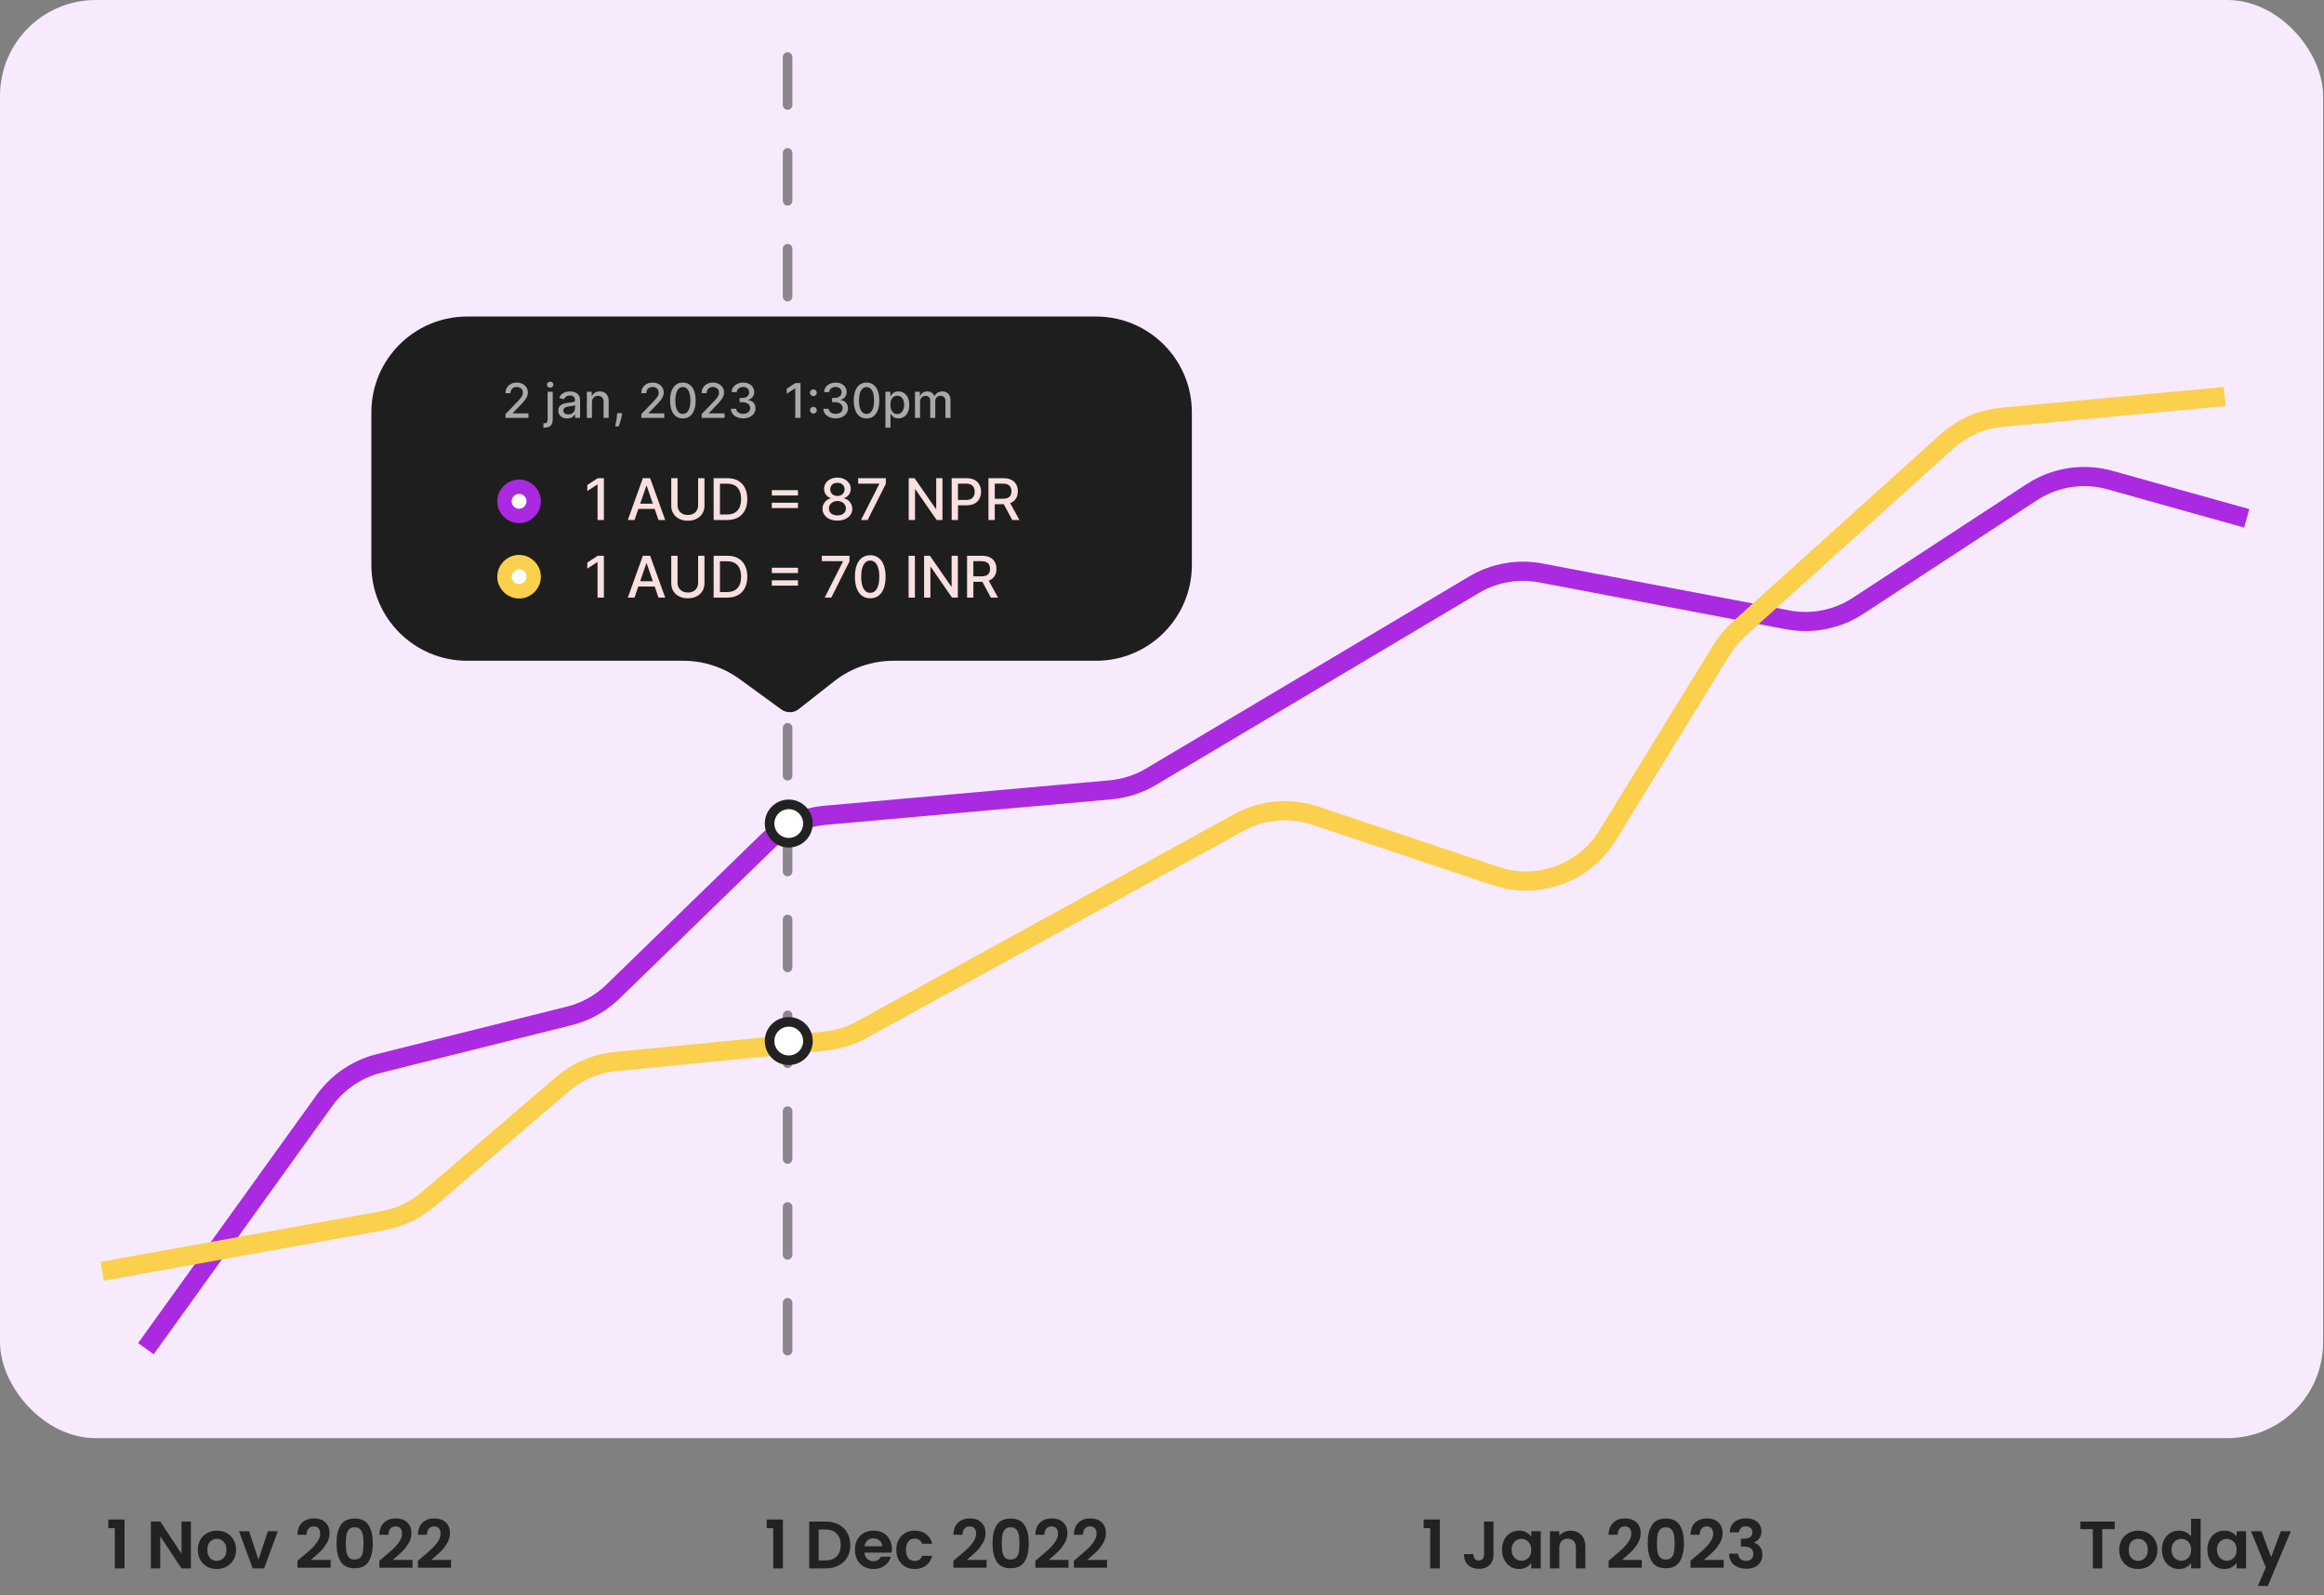 <svg width="485" height="333" viewBox="0 0 485 333" fill="none" xmlns="http://www.w3.org/2000/svg">
<rect x="0" y="0" width="485" height="333" fill="#808080" stroke="none"/>
<rect width="484.814" height="300.166" rx="20" fill="#F7EAFC"/>
<path opacity="0.5" d="M164.365 11.91L164.365 291.379" stroke="#222222" stroke-width="2" stroke-linecap="round" stroke-dasharray="10 10 10 10"/>
<path d="M22.611 318.951V317.145H25.985V327.351H23.969V318.951H22.611ZM39.84 327.351H37.88L33.442 320.645V327.351H31.482V317.565H33.442L37.88 324.285V317.565H39.84V327.351ZM45.221 327.477C44.474 327.477 43.802 327.314 43.205 326.987C42.607 326.651 42.136 326.18 41.791 325.573C41.455 324.966 41.286 324.266 41.286 323.473C41.286 322.68 41.459 321.98 41.804 321.373C42.159 320.766 42.64 320.3 43.246 319.973C43.853 319.637 44.53 319.469 45.276 319.469C46.023 319.469 46.7 319.637 47.306 319.973C47.913 320.3 48.389 320.766 48.734 321.373C49.089 321.98 49.267 322.68 49.267 323.473C49.267 324.266 49.084 324.966 48.721 325.573C48.366 326.18 47.88 326.651 47.264 326.987C46.658 327.314 45.977 327.477 45.221 327.477ZM45.221 325.769C45.575 325.769 45.907 325.685 46.215 325.517C46.532 325.34 46.784 325.078 46.971 324.733C47.157 324.388 47.251 323.968 47.251 323.473C47.251 322.736 47.054 322.171 46.663 321.779C46.28 321.378 45.809 321.177 45.248 321.177C44.688 321.177 44.217 321.378 43.834 321.779C43.461 322.171 43.275 322.736 43.275 323.473C43.275 324.21 43.456 324.78 43.821 325.181C44.194 325.573 44.66 325.769 45.221 325.769ZM53.938 325.545L55.898 319.595H57.984L55.114 327.351H52.734L49.878 319.595H51.978L53.938 325.545ZM62.813 325.139C63.709 324.392 64.423 323.772 64.955 323.277C65.487 322.773 65.93 322.25 66.285 321.709C66.64 321.168 66.817 320.636 66.817 320.113C66.817 319.637 66.705 319.264 66.481 318.993C66.257 318.722 65.912 318.587 65.445 318.587C64.978 318.587 64.619 318.746 64.367 319.063C64.115 319.371 63.984 319.796 63.975 320.337H62.071C62.108 319.217 62.44 318.368 63.065 317.789C63.7 317.21 64.502 316.921 65.473 316.921C66.537 316.921 67.354 317.206 67.923 317.775C68.492 318.335 68.777 319.077 68.777 320.001C68.777 320.729 68.581 321.424 68.189 322.087C67.797 322.75 67.349 323.328 66.845 323.823C66.341 324.308 65.683 324.896 64.871 325.587H69.001V327.211H62.085V325.755L62.813 325.139ZM70.236 322.115C70.236 320.5 70.525 319.236 71.104 318.321C71.692 317.406 72.663 316.949 74.016 316.949C75.37 316.949 76.335 317.406 76.914 318.321C77.502 319.236 77.796 320.5 77.796 322.115C77.796 323.739 77.502 325.013 76.914 325.937C76.335 326.861 75.37 327.323 74.016 327.323C72.663 327.323 71.692 326.861 71.104 325.937C70.525 325.013 70.236 323.739 70.236 322.115ZM75.864 322.115C75.864 321.424 75.817 320.846 75.724 320.379C75.64 319.903 75.463 319.516 75.192 319.217C74.931 318.918 74.539 318.769 74.016 318.769C73.493 318.769 73.097 318.918 72.826 319.217C72.565 319.516 72.388 319.903 72.294 320.379C72.21 320.846 72.168 321.424 72.168 322.115C72.168 322.824 72.21 323.422 72.294 323.907C72.378 324.383 72.555 324.77 72.826 325.069C73.097 325.358 73.493 325.503 74.016 325.503C74.539 325.503 74.936 325.358 75.206 325.069C75.477 324.77 75.654 324.383 75.738 323.907C75.822 323.422 75.864 322.824 75.864 322.115ZM79.903 325.139C80.799 324.392 81.513 323.772 82.045 323.277C82.577 322.773 83.02 322.25 83.375 321.709C83.73 321.168 83.907 320.636 83.907 320.113C83.907 319.637 83.795 319.264 83.571 318.993C83.347 318.722 83.002 318.587 82.535 318.587C82.068 318.587 81.709 318.746 81.457 319.063C81.205 319.371 81.074 319.796 81.065 320.337H79.161C79.198 319.217 79.53 318.368 80.155 317.789C80.79 317.21 81.592 316.921 82.563 316.921C83.627 316.921 84.444 317.206 85.013 317.775C85.582 318.335 85.867 319.077 85.867 320.001C85.867 320.729 85.671 321.424 85.279 322.087C84.887 322.75 84.439 323.328 83.935 323.823C83.431 324.308 82.773 324.896 81.961 325.587H86.091V327.211H79.175V325.755L79.903 325.139ZM87.942 325.139C88.838 324.392 89.552 323.772 90.084 323.277C90.616 322.773 91.059 322.25 91.414 321.709C91.769 321.168 91.946 320.636 91.946 320.113C91.946 319.637 91.834 319.264 91.61 318.993C91.386 318.722 91.041 318.587 90.574 318.587C90.107 318.587 89.748 318.746 89.496 319.063C89.244 319.371 89.113 319.796 89.104 320.337H87.2C87.237 319.217 87.569 318.368 88.194 317.789C88.829 317.21 89.631 316.921 90.602 316.921C91.666 316.921 92.483 317.206 93.052 317.775C93.621 318.335 93.906 319.077 93.906 320.001C93.906 320.729 93.71 321.424 93.318 322.087C92.926 322.75 92.478 323.328 91.974 323.823C91.47 324.308 90.812 324.896 90 325.587H94.13V327.211H87.214V325.755L87.942 325.139Z" fill="#222222"/>
<path d="M297.111 318.951V317.145H300.485V327.351H298.469V318.951H297.111ZM311.679 317.579V324.439C311.679 325.391 311.404 326.133 310.853 326.665C310.302 327.188 309.565 327.449 308.641 327.449C307.708 327.449 306.952 327.178 306.373 326.637C305.804 326.096 305.519 325.34 305.519 324.369H307.479C307.488 324.789 307.586 325.116 307.773 325.349C307.969 325.582 308.249 325.699 308.613 325.699C308.968 325.699 309.238 325.587 309.425 325.363C309.612 325.139 309.705 324.831 309.705 324.439V317.579H311.679ZM313.462 323.445C313.462 322.661 313.616 321.966 313.924 321.359C314.241 320.752 314.666 320.286 315.198 319.959C315.739 319.632 316.341 319.469 317.004 319.469C317.582 319.469 318.086 319.586 318.516 319.819C318.954 320.052 319.304 320.346 319.566 320.701V319.595H321.54V327.351H319.566V326.217C319.314 326.581 318.964 326.884 318.516 327.127C318.077 327.36 317.568 327.477 316.99 327.477C316.336 327.477 315.739 327.309 315.198 326.973C314.666 326.637 314.241 326.166 313.924 325.559C313.616 324.943 313.462 324.238 313.462 323.445ZM319.566 323.473C319.566 322.997 319.472 322.591 319.286 322.255C319.099 321.91 318.847 321.648 318.53 321.471C318.212 321.284 317.872 321.191 317.508 321.191C317.144 321.191 316.808 321.28 316.5 321.457C316.192 321.634 315.94 321.896 315.744 322.241C315.557 322.577 315.464 322.978 315.464 323.445C315.464 323.912 315.557 324.322 315.744 324.677C315.94 325.022 316.192 325.288 316.5 325.475C316.817 325.662 317.153 325.755 317.508 325.755C317.872 325.755 318.212 325.666 318.53 325.489C318.847 325.302 319.099 325.041 319.286 324.705C319.472 324.36 319.566 323.949 319.566 323.473ZM327.752 319.483C328.676 319.483 329.422 319.777 329.992 320.365C330.561 320.944 330.846 321.756 330.846 322.801V327.351H328.886V323.067C328.886 322.451 328.732 321.98 328.424 321.653C328.116 321.317 327.696 321.149 327.164 321.149C326.622 321.149 326.193 321.317 325.876 321.653C325.568 321.98 325.414 322.451 325.414 323.067V327.351H323.454V319.595H325.414V320.561C325.675 320.225 326.006 319.964 326.408 319.777C326.818 319.581 327.266 319.483 327.752 319.483ZM336.438 325.139C337.334 324.392 338.048 323.772 338.58 323.277C339.112 322.773 339.555 322.25 339.91 321.709C340.264 321.168 340.442 320.636 340.442 320.113C340.442 319.637 340.33 319.264 340.106 318.993C339.882 318.722 339.536 318.587 339.07 318.587C338.603 318.587 338.244 318.746 337.992 319.063C337.74 319.371 337.609 319.796 337.6 320.337H335.696C335.733 319.217 336.064 318.368 336.69 317.789C337.324 317.21 338.127 316.921 339.098 316.921C340.162 316.921 340.978 317.206 341.548 317.775C342.117 318.335 342.402 319.077 342.402 320.001C342.402 320.729 342.206 321.424 341.814 322.087C341.422 322.75 340.974 323.328 340.47 323.823C339.966 324.308 339.308 324.896 338.496 325.587H342.626V327.211H335.71V325.755L336.438 325.139ZM343.861 322.115C343.861 320.5 344.15 319.236 344.729 318.321C345.317 317.406 346.287 316.949 347.641 316.949C348.994 316.949 349.96 317.406 350.539 318.321C351.127 319.236 351.421 320.5 351.421 322.115C351.421 323.739 351.127 325.013 350.539 325.937C349.96 326.861 348.994 327.323 347.641 327.323C346.287 327.323 345.317 326.861 344.729 325.937C344.15 325.013 343.861 323.739 343.861 322.115ZM349.489 322.115C349.489 321.424 349.442 320.846 349.349 320.379C349.265 319.903 349.087 319.516 348.817 319.217C348.555 318.918 348.163 318.769 347.641 318.769C347.118 318.769 346.721 318.918 346.451 319.217C346.189 319.516 346.012 319.903 345.919 320.379C345.835 320.846 345.793 321.424 345.793 322.115C345.793 322.824 345.835 323.422 345.919 323.907C346.003 324.383 346.18 324.77 346.451 325.069C346.721 325.358 347.118 325.503 347.641 325.503C348.163 325.503 348.56 325.358 348.831 325.069C349.101 324.77 349.279 324.383 349.363 323.907C349.447 323.422 349.489 322.824 349.489 322.115ZM353.527 325.139C354.423 324.392 355.137 323.772 355.669 323.277C356.201 322.773 356.645 322.25 356.999 321.709C357.354 321.168 357.531 320.636 357.531 320.113C357.531 319.637 357.419 319.264 357.195 318.993C356.971 318.722 356.626 318.587 356.159 318.587C355.693 318.587 355.333 318.746 355.081 319.063C354.829 319.371 354.699 319.796 354.689 320.337H352.785C352.823 319.217 353.154 318.368 353.779 317.789C354.414 317.21 355.217 316.921 356.187 316.921C357.251 316.921 358.068 317.206 358.637 317.775C359.207 318.335 359.491 319.077 359.491 320.001C359.491 320.729 359.295 321.424 358.903 322.087C358.511 322.75 358.063 323.328 357.559 323.823C357.055 324.308 356.397 324.896 355.585 325.587H359.715V327.211H352.799V325.755L353.527 325.139ZM360.978 319.833C361.025 318.9 361.352 318.181 361.958 317.677C362.574 317.164 363.382 316.907 364.38 316.907C365.062 316.907 365.645 317.028 366.13 317.271C366.616 317.504 366.98 317.826 367.222 318.237C367.474 318.638 367.6 319.096 367.6 319.609C367.6 320.197 367.446 320.696 367.138 321.107C366.84 321.508 366.48 321.779 366.06 321.919V321.975C366.602 322.143 367.022 322.442 367.32 322.871C367.628 323.3 367.782 323.851 367.782 324.523C367.782 325.083 367.652 325.582 367.39 326.021C367.138 326.46 366.76 326.805 366.256 327.057C365.762 327.3 365.164 327.421 364.464 327.421C363.41 327.421 362.551 327.155 361.888 326.623C361.226 326.091 360.876 325.307 360.838 324.271H362.742C362.761 324.728 362.915 325.097 363.204 325.377C363.503 325.648 363.909 325.783 364.422 325.783C364.898 325.783 365.262 325.652 365.514 325.391C365.776 325.12 365.906 324.775 365.906 324.355C365.906 323.795 365.729 323.394 365.374 323.151C365.02 322.908 364.469 322.787 363.722 322.787H363.316V321.177H363.722C365.048 321.177 365.71 320.734 365.71 319.847C365.71 319.446 365.589 319.133 365.346 318.909C365.113 318.685 364.772 318.573 364.324 318.573C363.886 318.573 363.545 318.694 363.302 318.937C363.069 319.17 362.934 319.469 362.896 319.833H360.978Z" fill="#222222"/>
<path d="M160.013 318.951V317.145H163.387V327.351H161.371V318.951H160.013ZM172.299 317.579C173.326 317.579 174.226 317.78 175.001 318.181C175.785 318.582 176.387 319.156 176.807 319.903C177.236 320.64 177.451 321.499 177.451 322.479C177.451 323.459 177.236 324.318 176.807 325.055C176.387 325.783 175.785 326.348 175.001 326.749C174.226 327.15 173.326 327.351 172.299 327.351H168.883V317.579H172.299ZM172.229 325.685C173.256 325.685 174.049 325.405 174.609 324.845C175.169 324.285 175.449 323.496 175.449 322.479C175.449 321.462 175.169 320.668 174.609 320.099C174.049 319.52 173.256 319.231 172.229 319.231H170.843V325.685H172.229ZM186.128 323.305C186.128 323.585 186.109 323.837 186.072 324.061H180.402C180.449 324.621 180.645 325.06 180.99 325.377C181.335 325.694 181.76 325.853 182.264 325.853C182.992 325.853 183.51 325.54 183.818 324.915H185.932C185.708 325.662 185.279 326.278 184.644 326.763C184.009 327.239 183.23 327.477 182.306 327.477C181.559 327.477 180.887 327.314 180.29 326.987C179.702 326.651 179.24 326.18 178.904 325.573C178.577 324.966 178.414 324.266 178.414 323.473C178.414 322.67 178.577 321.966 178.904 321.359C179.231 320.752 179.688 320.286 180.276 319.959C180.864 319.632 181.541 319.469 182.306 319.469C183.043 319.469 183.701 319.628 184.28 319.945C184.868 320.262 185.321 320.715 185.638 321.303C185.965 321.882 186.128 322.549 186.128 323.305ZM184.098 322.745C184.089 322.241 183.907 321.84 183.552 321.541C183.197 321.233 182.763 321.079 182.25 321.079C181.765 321.079 181.354 321.228 181.018 321.527C180.691 321.816 180.491 322.222 180.416 322.745H184.098ZM187.055 323.473C187.055 322.67 187.218 321.97 187.545 321.373C187.871 320.766 188.324 320.3 188.903 319.973C189.481 319.637 190.144 319.469 190.891 319.469C191.852 319.469 192.645 319.712 193.271 320.197C193.905 320.673 194.33 321.345 194.545 322.213H192.431C192.319 321.877 192.127 321.616 191.857 321.429C191.595 321.233 191.269 321.135 190.877 321.135C190.317 321.135 189.873 321.34 189.547 321.751C189.22 322.152 189.057 322.726 189.057 323.473C189.057 324.21 189.22 324.784 189.547 325.195C189.873 325.596 190.317 325.797 190.877 325.797C191.67 325.797 192.188 325.442 192.431 324.733H194.545C194.33 325.573 193.905 326.24 193.271 326.735C192.636 327.23 191.843 327.477 190.891 327.477C190.144 327.477 189.481 327.314 188.903 326.987C188.324 326.651 187.871 326.184 187.545 325.587C187.218 324.98 187.055 324.276 187.055 323.473ZM199.709 325.139C200.605 324.392 201.319 323.772 201.851 323.277C202.383 322.773 202.826 322.25 203.181 321.709C203.535 321.168 203.713 320.636 203.713 320.113C203.713 319.637 203.601 319.264 203.377 318.993C203.153 318.722 202.807 318.587 202.341 318.587C201.874 318.587 201.515 318.746 201.263 319.063C201.011 319.371 200.88 319.796 200.871 320.337H198.967C199.004 319.217 199.335 318.368 199.961 317.789C200.595 317.21 201.398 316.921 202.369 316.921C203.433 316.921 204.249 317.206 204.819 317.775C205.388 318.335 205.673 319.077 205.673 320.001C205.673 320.729 205.477 321.424 205.085 322.087C204.693 322.75 204.245 323.328 203.741 323.823C203.237 324.308 202.579 324.896 201.767 325.587H205.897V327.211H198.981V325.755L199.709 325.139ZM207.132 322.115C207.132 320.5 207.421 319.236 208 318.321C208.588 317.406 209.558 316.949 210.912 316.949C212.265 316.949 213.231 317.406 213.81 318.321C214.398 319.236 214.692 320.5 214.692 322.115C214.692 323.739 214.398 325.013 213.81 325.937C213.231 326.861 212.265 327.323 210.912 327.323C209.558 327.323 208.588 326.861 208 325.937C207.421 325.013 207.132 323.739 207.132 322.115ZM212.76 322.115C212.76 321.424 212.713 320.846 212.62 320.379C212.536 319.903 212.358 319.516 212.088 319.217C211.826 318.918 211.434 318.769 210.912 318.769C210.389 318.769 209.992 318.918 209.722 319.217C209.46 319.516 209.283 319.903 209.19 320.379C209.106 320.846 209.064 321.424 209.064 322.115C209.064 322.824 209.106 323.422 209.19 323.907C209.274 324.383 209.451 324.77 209.722 325.069C209.992 325.358 210.389 325.503 210.912 325.503C211.434 325.503 211.831 325.358 212.102 325.069C212.372 324.77 212.55 324.383 212.634 323.907C212.718 323.422 212.76 322.824 212.76 322.115ZM216.798 325.139C217.694 324.392 218.408 323.772 218.94 323.277C219.472 322.773 219.916 322.25 220.27 321.709C220.625 321.168 220.802 320.636 220.802 320.113C220.802 319.637 220.69 319.264 220.466 318.993C220.242 318.722 219.897 318.587 219.43 318.587C218.964 318.587 218.604 318.746 218.352 319.063C218.1 319.371 217.97 319.796 217.96 320.337H216.056C216.094 319.217 216.425 318.368 217.05 317.789C217.685 317.21 218.488 316.921 219.458 316.921C220.522 316.921 221.339 317.206 221.908 317.775C222.478 318.335 222.762 319.077 222.762 320.001C222.762 320.729 222.566 321.424 222.174 322.087C221.782 322.75 221.334 323.328 220.83 323.823C220.326 324.308 219.668 324.896 218.856 325.587H222.986V327.211H216.07V325.755L216.798 325.139ZM224.837 325.139C225.733 324.392 226.447 323.772 226.979 323.277C227.511 322.773 227.955 322.25 228.309 321.709C228.664 321.168 228.841 320.636 228.841 320.113C228.841 319.637 228.729 319.264 228.505 318.993C228.281 318.722 227.936 318.587 227.469 318.587C227.003 318.587 226.643 318.746 226.391 319.063C226.139 319.371 226.009 319.796 225.999 320.337H224.095C224.133 319.217 224.464 318.368 225.089 317.789C225.724 317.21 226.527 316.921 227.497 316.921C228.561 316.921 229.378 317.206 229.947 317.775C230.517 318.335 230.801 319.077 230.801 320.001C230.801 320.729 230.605 321.424 230.213 322.087C229.821 322.75 229.373 323.328 228.869 323.823C228.365 324.308 227.707 324.896 226.895 325.587H231.025V327.211H224.109V325.755L224.837 325.139Z" fill="#222222"/>
<path d="M441.322 317.579V319.161H438.718V327.351H436.758V319.161H434.154V317.579H441.322ZM446.196 327.477C445.449 327.477 444.777 327.314 444.18 326.987C443.582 326.651 443.111 326.18 442.766 325.573C442.43 324.966 442.262 324.266 442.262 323.473C442.262 322.68 442.434 321.98 442.78 321.373C443.134 320.766 443.615 320.3 444.222 319.973C444.828 319.637 445.505 319.469 446.252 319.469C446.998 319.469 447.675 319.637 448.282 319.973C448.888 320.3 449.364 320.766 449.71 321.373C450.064 321.98 450.242 322.68 450.242 323.473C450.242 324.266 450.06 324.966 449.696 325.573C449.341 326.18 448.856 326.651 448.24 326.987C447.633 327.314 446.952 327.477 446.196 327.477ZM446.196 325.769C446.55 325.769 446.882 325.685 447.19 325.517C447.507 325.34 447.759 325.078 447.946 324.733C448.132 324.388 448.226 323.968 448.226 323.473C448.226 322.736 448.03 322.171 447.638 321.779C447.255 321.378 446.784 321.177 446.224 321.177C445.664 321.177 445.192 321.378 444.81 321.779C444.436 322.171 444.25 322.736 444.25 323.473C444.25 324.21 444.432 324.78 444.796 325.181C445.169 325.573 445.636 325.769 446.196 325.769ZM451.175 323.445C451.175 322.661 451.329 321.966 451.637 321.359C451.955 320.752 452.384 320.286 452.925 319.959C453.467 319.632 454.069 319.469 454.731 319.469C455.235 319.469 455.716 319.581 456.173 319.805C456.631 320.02 456.995 320.309 457.265 320.673V316.991H459.253V327.351H457.265V326.203C457.023 326.586 456.682 326.894 456.243 327.127C455.805 327.36 455.296 327.477 454.717 327.477C454.064 327.477 453.467 327.309 452.925 326.973C452.384 326.637 451.955 326.166 451.637 325.559C451.329 324.943 451.175 324.238 451.175 323.445ZM457.279 323.473C457.279 322.997 457.186 322.591 456.999 322.255C456.813 321.91 456.561 321.648 456.243 321.471C455.926 321.284 455.585 321.191 455.221 321.191C454.857 321.191 454.521 321.28 454.213 321.457C453.905 321.634 453.653 321.896 453.457 322.241C453.271 322.577 453.177 322.978 453.177 323.445C453.177 323.912 453.271 324.322 453.457 324.677C453.653 325.022 453.905 325.288 454.213 325.475C454.531 325.662 454.867 325.755 455.221 325.755C455.585 325.755 455.926 325.666 456.243 325.489C456.561 325.302 456.813 325.041 456.999 324.705C457.186 324.36 457.279 323.949 457.279 323.473ZM460.664 323.445C460.664 322.661 460.818 321.966 461.126 321.359C461.443 320.752 461.868 320.286 462.4 319.959C462.941 319.632 463.543 319.469 464.206 319.469C464.784 319.469 465.288 319.586 465.718 319.819C466.156 320.052 466.506 320.346 466.768 320.701V319.595H468.742V327.351H466.768V326.217C466.516 326.581 466.166 326.884 465.718 327.127C465.279 327.36 464.77 327.477 464.192 327.477C463.538 327.477 462.941 327.309 462.4 326.973C461.868 326.637 461.443 326.166 461.126 325.559C460.818 324.943 460.664 324.238 460.664 323.445ZM466.768 323.473C466.768 322.997 466.674 322.591 466.488 322.255C466.301 321.91 466.049 321.648 465.732 321.471C465.414 321.284 465.074 321.191 464.71 321.191C464.346 321.191 464.01 321.28 463.702 321.457C463.394 321.634 463.142 321.896 462.946 322.241C462.759 322.577 462.666 322.978 462.666 323.445C462.666 323.912 462.759 324.322 462.946 324.677C463.142 325.022 463.394 325.288 463.702 325.475C464.019 325.662 464.355 325.755 464.71 325.755C465.074 325.755 465.414 325.666 465.732 325.489C466.049 325.302 466.301 325.041 466.488 324.705C466.674 324.36 466.768 323.949 466.768 323.473ZM478.076 319.595L473.274 331.019H471.188L472.868 327.155L469.76 319.595H471.958L473.96 325.013L475.99 319.595H478.076Z" fill="#222222"/>
<path d="M30.444 281.492L67.716 229.681C70.478 225.841 74.513 223.104 79.102 221.957L118.825 212.027C122.248 211.171 125.385 209.425 127.915 206.965L160.033 175.745C163.327 172.544 167.621 170.574 172.195 170.166L231.753 164.85C234.736 164.584 237.621 163.651 240.195 162.121L307.62 122.04C311.815 119.547 316.778 118.673 321.572 119.584L373.064 129.367C378.151 130.333 383.414 129.289 387.747 126.455L424.018 102.726C428.847 99.567 434.805 98.647 440.362 100.204L468.869 108.189" stroke="#AA2AE1" stroke-width="4"/>
<path d="M21.335 265.344L79.927 254.773C83.426 254.142 86.693 252.589 89.392 250.276L117.389 226.278C120.508 223.605 124.375 221.957 128.463 221.558L172.141 217.297C174.839 217.034 177.455 216.225 179.83 214.92L258.522 171.682C263.416 168.993 269.212 168.473 274.508 170.247L312.097 182.845C320.921 185.802 330.62 182.282 335.492 174.352L359.278 135.642C360.278 134.015 361.505 132.539 362.923 131.261L406.278 92.156C409.479 89.269 413.527 87.493 417.818 87.093L464.268 82.766" stroke="#FBD04C" stroke-width="4"/>
<circle cx="164.609" cy="171.886" r="4.003" fill="white" stroke="#222222" stroke-width="2"/>
<circle cx="164.609" cy="217.287" r="4.003" fill="white" stroke="#222222" stroke-width="2"/>
<path fill-rule="evenodd" clip-rule="evenodd" d="M248.733 86.065C248.733 75.019 239.779 66.065 228.733 66.065H97.501C86.455 66.065 77.501 75.019 77.501 86.065V117.914C77.501 128.96 86.455 137.914 97.501 137.914H142.595C146.827 137.914 150.95 139.256 154.371 141.748L163.012 148.042C164.123 148.852 165.602 148.853 166.632 148.044L174.102 142.181C177.624 139.417 181.972 137.914 186.45 137.914H228.733C239.779 137.914 248.733 128.96 248.733 117.914V86.065Z" fill="#1F1E1E"/>
<circle cx="108.327" cy="104.635" r="3.048" fill="white" stroke="#AA2AE1" stroke-width="3"/>
<circle cx="108.327" cy="120.367" r="3.048" fill="white" stroke="#FBD04C" stroke-width="3"/>
<path d="M126.025 99.809V108.536H124.704V101.13H124.653L122.565 102.493V101.232L124.742 99.809H126.025ZM132.418 108.536H131.02L134.161 99.809H135.682L138.823 108.536H137.425L134.958 101.394H134.89L132.418 108.536ZM132.653 105.118H137.187V106.226H132.653V105.118ZM145.696 99.809H147.017V105.549C147.017 106.159 146.873 106.701 146.586 107.172C146.299 107.641 145.896 108.01 145.376 108.28C144.856 108.547 144.247 108.681 143.548 108.681C142.852 108.681 142.244 108.547 141.724 108.28C141.204 108.01 140.801 107.641 140.514 107.172C140.227 106.701 140.083 106.159 140.083 105.549V99.809H141.4V105.442C141.4 105.837 141.487 106.188 141.66 106.495C141.836 106.802 142.085 107.043 142.406 107.219C142.727 107.392 143.107 107.479 143.548 107.479C143.991 107.479 144.373 107.392 144.694 107.219C145.018 107.043 145.265 106.802 145.436 106.495C145.609 106.188 145.696 105.837 145.696 105.442V99.809ZM151.756 108.536H148.931V99.809H151.846C152.701 99.809 153.435 99.983 154.049 100.333C154.663 100.679 155.133 101.178 155.459 101.829C155.789 102.476 155.954 103.253 155.954 104.159C155.954 105.069 155.788 105.85 155.455 106.503C155.126 107.157 154.648 107.659 154.023 108.012C153.398 108.361 152.643 108.536 151.756 108.536ZM150.248 107.385H151.684C152.349 107.385 152.901 107.26 153.341 107.01C153.782 106.757 154.111 106.392 154.33 105.915C154.549 105.435 154.658 104.85 154.658 104.159C154.658 103.475 154.549 102.894 154.33 102.417C154.114 101.939 153.792 101.577 153.363 101.33C152.934 101.083 152.401 100.959 151.765 100.959H150.248V107.385ZM161.074 103.418V102.302H166.533V103.418H161.074ZM161.074 106.043V104.927H166.533V106.043H161.074ZM174.764 108.655C174.154 108.655 173.614 108.55 173.145 108.34C172.679 108.13 172.314 107.84 172.05 107.471C171.786 107.101 171.655 106.681 171.658 106.209C171.655 105.84 171.73 105.5 171.884 105.191C172.04 104.878 172.252 104.618 172.519 104.411C172.786 104.201 173.084 104.067 173.414 104.01V103.959C172.979 103.854 172.631 103.621 172.37 103.26C172.108 102.9 171.979 102.485 171.982 102.016C171.979 101.57 172.097 101.172 172.335 100.823C172.577 100.471 172.908 100.194 173.328 99.992C173.749 99.79 174.227 99.689 174.764 99.689C175.296 99.689 175.77 99.792 176.188 99.996C176.608 100.198 176.939 100.475 177.181 100.827C177.422 101.177 177.544 101.573 177.547 102.016C177.544 102.485 177.411 102.9 177.147 103.26C176.882 103.621 176.539 103.854 176.115 103.959V104.01C176.442 104.067 176.736 104.201 176.997 104.411C177.262 104.618 177.472 104.878 177.628 105.191C177.787 105.5 177.868 105.84 177.871 106.209C177.868 106.681 177.735 107.101 177.47 107.471C177.206 107.84 176.84 108.13 176.371 108.34C175.905 108.55 175.37 108.655 174.764 108.655ZM174.764 107.577C175.125 107.577 175.438 107.517 175.702 107.398C175.966 107.276 176.171 107.107 176.316 106.891C176.46 106.672 176.534 106.417 176.537 106.124C176.534 105.82 176.455 105.552 176.299 105.319C176.145 105.086 175.936 104.902 175.672 104.769C175.408 104.635 175.105 104.569 174.764 104.569C174.421 104.569 174.115 104.635 173.848 104.769C173.581 104.902 173.371 105.086 173.218 105.319C173.064 105.552 172.989 105.82 172.992 106.124C172.989 106.417 173.058 106.672 173.201 106.891C173.345 107.107 173.551 107.276 173.818 107.398C174.085 107.517 174.401 107.577 174.764 107.577ZM174.764 103.516C175.054 103.516 175.311 103.458 175.536 103.341C175.76 103.225 175.936 103.063 176.064 102.855C176.195 102.648 176.262 102.405 176.264 102.127C176.262 101.854 176.196 101.615 176.068 101.411C175.943 101.206 175.769 101.049 175.544 100.938C175.32 100.824 175.06 100.767 174.764 100.767C174.463 100.767 174.199 100.824 173.972 100.938C173.747 101.049 173.573 101.206 173.448 101.411C173.323 101.615 173.262 101.854 173.264 102.127C173.262 102.405 173.324 102.648 173.452 102.855C173.58 103.063 173.756 103.225 173.98 103.341C174.208 103.458 174.469 103.516 174.764 103.516ZM179.692 108.536L183.501 101.002V100.938H179.095V99.809H184.865V100.976L181.068 108.536H179.692ZM196.686 99.809V108.536H195.476L191.04 102.135H190.959V108.536H189.642V99.809H190.861L195.301 106.218H195.382V99.809H196.686ZM198.607 108.536V99.809H201.718C202.397 99.809 202.959 99.932 203.405 100.179C203.851 100.427 204.185 100.765 204.406 101.194C204.628 101.62 204.739 102.1 204.739 102.634C204.739 103.171 204.627 103.654 204.402 104.083C204.181 104.509 203.845 104.847 203.397 105.097C202.951 105.344 202.389 105.468 201.713 105.468H199.574V104.351H201.594C202.023 104.351 202.371 104.277 202.638 104.13C202.905 103.979 203.101 103.775 203.226 103.516C203.351 103.257 203.414 102.963 203.414 102.634C203.414 102.304 203.351 102.012 203.226 101.756C203.101 101.5 202.904 101.3 202.634 101.155C202.367 101.01 202.014 100.938 201.577 100.938H199.924V108.536H198.607ZM206.283 108.536V99.809H209.393C210.069 99.809 210.631 99.925 211.077 100.158C211.525 100.391 211.861 100.713 212.082 101.125C212.304 101.534 212.415 102.007 212.415 102.544C212.415 103.079 212.302 103.549 212.078 103.955C211.856 104.358 211.521 104.672 211.072 104.897C210.626 105.121 210.065 105.233 209.389 105.233H207.033V104.1H209.27C209.696 104.1 210.042 104.039 210.31 103.917C210.579 103.794 210.777 103.617 210.902 103.384C211.027 103.151 211.089 102.871 211.089 102.544C211.089 102.215 211.025 101.929 210.898 101.688C210.773 101.446 210.575 101.262 210.305 101.134C210.038 101.003 209.687 100.938 209.253 100.938H207.599V108.536H206.283ZM210.591 104.598L212.747 108.536H211.247L209.133 104.598H210.591Z" fill="#F8E0E0"/>
<path d="M126.025 116.001V124.728H124.704V117.322H124.653L122.565 118.685V117.424L124.742 116.001H126.025ZM132.418 124.728H131.02L134.161 116.001H135.682L138.823 124.728H137.425L134.958 117.586H134.89L132.418 124.728ZM132.653 121.31H137.187V122.418H132.653V121.31ZM145.696 116.001H147.017V121.741C147.017 122.351 146.873 122.893 146.586 123.364C146.299 123.833 145.896 124.202 145.376 124.472C144.856 124.739 144.247 124.873 143.548 124.873C142.852 124.873 142.244 124.739 141.724 124.472C141.204 124.202 140.801 123.833 140.514 123.364C140.227 122.893 140.083 122.351 140.083 121.741V116.001H141.4V121.634C141.4 122.029 141.487 122.38 141.66 122.687C141.836 122.993 142.085 123.235 142.406 123.411C142.727 123.584 143.107 123.671 143.548 123.671C143.991 123.671 144.373 123.584 144.694 123.411C145.018 123.235 145.265 122.993 145.436 122.687C145.609 122.38 145.696 122.029 145.696 121.634V116.001ZM151.756 124.728H148.931V116.001H151.846C152.701 116.001 153.435 116.175 154.049 116.525C154.663 116.871 155.133 117.37 155.459 118.02C155.789 118.668 155.954 119.445 155.954 120.351C155.954 121.26 155.788 122.042 155.455 122.695C155.126 123.349 154.648 123.851 154.023 124.204C153.398 124.553 152.643 124.728 151.756 124.728ZM150.248 123.577H151.684C152.349 123.577 152.901 123.452 153.341 123.202C153.782 122.949 154.111 122.584 154.33 122.107C154.549 121.627 154.658 121.042 154.658 120.351C154.658 119.667 154.549 119.086 154.33 118.608C154.114 118.131 153.792 117.769 153.363 117.522C152.934 117.275 152.401 117.151 151.765 117.151H150.248V123.577ZM161.074 119.61V118.493H166.533V119.61H161.074ZM161.074 122.235V121.118H166.533V122.235H161.074ZM172.11 124.728L175.919 117.194V117.13H171.513V116.001H177.283V117.168L173.486 124.728H172.11ZM181.616 124.873C180.942 124.87 180.367 124.692 179.89 124.34C179.413 123.988 179.047 123.475 178.795 122.802C178.542 122.128 178.415 121.317 178.415 120.368C178.415 119.422 178.542 118.614 178.795 117.944C179.05 117.273 179.417 116.762 179.894 116.41C180.374 116.057 180.948 115.881 181.616 115.881C182.283 115.881 182.856 116.059 183.333 116.414C183.81 116.766 184.175 117.277 184.428 117.948C184.684 118.616 184.812 119.422 184.812 120.368C184.812 121.32 184.685 122.133 184.432 122.806C184.18 123.476 183.814 123.989 183.337 124.344C182.86 124.697 182.286 124.873 181.616 124.873ZM181.616 123.735C182.207 123.735 182.668 123.447 183.001 122.87C183.336 122.293 183.503 121.459 183.503 120.368C183.503 119.644 183.427 119.032 183.273 118.532C183.123 118.029 182.905 117.648 182.621 117.39C182.34 117.128 182.005 116.998 181.616 116.998C181.028 116.998 180.566 117.287 180.231 117.867C179.895 118.447 179.726 119.28 179.724 120.368C179.724 121.096 179.799 121.711 179.949 122.214C180.103 122.714 180.32 123.093 180.601 123.351C180.883 123.607 181.221 123.735 181.616 123.735ZM190.935 116.001V124.728H189.618V116.001H190.935ZM199.897 116.001V124.728H198.687L194.251 118.327H194.17V124.728H192.853V116.001H194.072L198.512 122.41H198.593V116.001H199.897ZM201.818 124.728V116.001H204.928C205.605 116.001 206.166 116.117 206.612 116.35C207.061 116.583 207.396 116.905 207.617 117.317C207.839 117.726 207.95 118.199 207.95 118.736C207.95 119.27 207.838 119.741 207.613 120.147C207.392 120.55 207.056 120.864 206.607 121.089C206.161 121.313 205.6 121.425 204.924 121.425H202.568V120.292H204.805C205.231 120.292 205.578 120.231 205.845 120.108C206.115 119.986 206.312 119.809 206.437 119.576C206.562 119.343 206.625 119.063 206.625 118.736C206.625 118.407 206.561 118.121 206.433 117.88C206.308 117.638 206.11 117.454 205.84 117.326C205.573 117.195 205.223 117.13 204.788 117.13H203.134V124.728H201.818ZM206.126 120.79L208.282 124.728H206.782L204.669 120.79H206.126Z" fill="#F8E0E0"/>
<path d="M105.496 87.222V86.427L107.957 83.877C108.22 83.6 108.436 83.357 108.607 83.149C108.78 82.938 108.909 82.738 108.994 82.549C109.079 82.359 109.122 82.158 109.122 81.945C109.122 81.704 109.065 81.495 108.951 81.32C108.838 81.142 108.683 81.006 108.486 80.912C108.29 80.814 108.068 80.766 107.822 80.766C107.562 80.766 107.334 80.819 107.14 80.926C106.946 81.032 106.797 81.183 106.693 81.377C106.589 81.571 106.536 81.798 106.536 82.059H105.489C105.489 81.616 105.591 81.229 105.794 80.897C105.998 80.566 106.277 80.309 106.632 80.127C106.987 79.942 107.391 79.85 107.843 79.85C108.3 79.85 108.703 79.941 109.051 80.123C109.401 80.303 109.674 80.549 109.871 80.862C110.067 81.172 110.166 81.522 110.166 81.913C110.166 82.183 110.115 82.447 110.013 82.705C109.914 82.963 109.74 83.251 109.491 83.568C109.242 83.883 108.897 84.265 108.454 84.715L107.009 86.228V86.281H110.283V87.222H105.496ZM114.289 81.767H115.351V87.577C115.351 87.942 115.285 88.249 115.152 88.5C115.022 88.751 114.828 88.942 114.57 89.072C114.314 89.202 113.998 89.267 113.622 89.267C113.584 89.267 113.548 89.267 113.515 89.267C113.48 89.267 113.443 89.266 113.405 89.264V88.351C113.438 88.351 113.468 88.351 113.494 88.351C113.518 88.351 113.545 88.351 113.576 88.351C113.827 88.351 114.008 88.284 114.119 88.149C114.233 88.016 114.289 87.823 114.289 87.57V81.767ZM114.815 80.926C114.63 80.926 114.472 80.864 114.339 80.741C114.209 80.616 114.144 80.466 114.144 80.294C114.144 80.118 114.209 79.969 114.339 79.846C114.472 79.721 114.63 79.658 114.815 79.658C115 79.658 115.157 79.721 115.287 79.846C115.42 79.969 115.486 80.118 115.486 80.294C115.486 80.466 115.42 80.616 115.287 80.741C115.157 80.864 115 80.926 114.815 80.926ZM118.367 87.343C118.021 87.343 117.709 87.279 117.43 87.151C117.15 87.021 116.929 86.832 116.765 86.586C116.605 86.34 116.524 86.038 116.524 85.681C116.524 85.373 116.583 85.12 116.702 84.921C116.82 84.722 116.98 84.564 117.181 84.448C117.382 84.332 117.607 84.245 117.856 84.186C118.104 84.126 118.358 84.082 118.616 84.051C118.942 84.013 119.207 83.982 119.411 83.958C119.615 83.932 119.763 83.891 119.855 83.834C119.947 83.777 119.993 83.685 119.993 83.557V83.532C119.993 83.222 119.906 82.982 119.731 82.811C119.558 82.641 119.3 82.556 118.957 82.556C118.599 82.556 118.317 82.635 118.111 82.794C117.908 82.95 117.767 83.124 117.689 83.316L116.691 83.088C116.809 82.757 116.982 82.489 117.209 82.286C117.439 82.08 117.703 81.931 118.001 81.838C118.3 81.744 118.613 81.696 118.942 81.696C119.16 81.696 119.391 81.722 119.635 81.775C119.881 81.824 120.111 81.916 120.324 82.052C120.539 82.186 120.716 82.379 120.853 82.63C120.99 82.879 121.059 83.202 121.059 83.6V87.222H120.022V86.476H119.979C119.911 86.614 119.808 86.748 119.67 86.881C119.533 87.014 119.357 87.124 119.141 87.211C118.926 87.299 118.668 87.343 118.367 87.343ZM118.598 86.49C118.891 86.49 119.142 86.432 119.351 86.316C119.561 86.2 119.721 86.049 119.83 85.862C119.941 85.672 119.997 85.47 119.997 85.255V84.552C119.959 84.589 119.886 84.625 119.777 84.658C119.67 84.689 119.548 84.716 119.411 84.74C119.274 84.761 119.14 84.781 119.01 84.8C118.88 84.817 118.771 84.831 118.683 84.843C118.477 84.869 118.289 84.912 118.118 84.974C117.95 85.036 117.815 85.124 117.714 85.24C117.614 85.354 117.564 85.505 117.564 85.695C117.564 85.958 117.662 86.157 117.856 86.291C118.05 86.424 118.297 86.49 118.598 86.49ZM123.535 83.983V87.222H122.473V81.767H123.492V82.655H123.56C123.685 82.366 123.882 82.134 124.149 81.959C124.419 81.784 124.759 81.696 125.168 81.696C125.54 81.696 125.866 81.775 126.145 81.931C126.424 82.085 126.641 82.314 126.795 82.62C126.949 82.925 127.026 83.303 127.026 83.752V87.222H125.964V83.88C125.964 83.485 125.861 83.176 125.655 82.954C125.449 82.729 125.166 82.616 124.806 82.616C124.56 82.616 124.341 82.669 124.149 82.776C123.96 82.882 123.809 83.039 123.698 83.245C123.589 83.448 123.535 83.695 123.535 83.983ZM129.831 86.228L129.778 86.615C129.742 86.899 129.682 87.195 129.597 87.502C129.514 87.813 129.427 88.1 129.337 88.365C129.25 88.63 129.178 88.841 129.121 88.998H128.368C128.399 88.851 128.441 88.652 128.496 88.401C128.55 88.152 128.604 87.874 128.656 87.566C128.708 87.259 128.747 86.945 128.773 86.625L128.808 86.228H129.831ZM133.846 87.222V86.427L136.307 83.877C136.569 83.6 136.786 83.357 136.956 83.149C137.129 82.938 137.258 82.738 137.343 82.549C137.429 82.359 137.471 82.158 137.471 81.945C137.471 81.704 137.414 81.495 137.301 81.32C137.187 81.142 137.032 81.006 136.836 80.912C136.639 80.814 136.418 80.766 136.172 80.766C135.911 80.766 135.684 80.819 135.49 80.926C135.296 81.032 135.146 81.183 135.042 81.377C134.938 81.571 134.886 81.798 134.886 82.059H133.838C133.838 81.616 133.94 81.229 134.144 80.897C134.347 80.566 134.627 80.309 134.982 80.127C135.337 79.942 135.741 79.85 136.193 79.85C136.65 79.85 137.052 79.941 137.4 80.123C137.751 80.303 138.024 80.549 138.221 80.862C138.417 81.172 138.515 81.522 138.515 81.913C138.515 82.183 138.464 82.447 138.363 82.705C138.263 82.963 138.089 83.251 137.841 83.568C137.592 83.883 137.246 84.265 136.804 84.715L135.358 86.228V86.281H138.633V87.222H133.846ZM142.51 87.343C141.949 87.34 141.47 87.192 141.072 86.899C140.674 86.605 140.37 86.178 140.159 85.617C139.949 85.056 139.843 84.38 139.843 83.589C139.843 82.801 139.949 82.127 140.159 81.569C140.373 81.01 140.678 80.584 141.076 80.29C141.476 79.996 141.954 79.85 142.51 79.85C143.067 79.85 143.544 79.998 143.941 80.294C144.339 80.587 144.643 81.013 144.854 81.572C145.067 82.128 145.174 82.801 145.174 83.589C145.174 84.382 145.068 85.059 144.858 85.62C144.647 86.179 144.343 86.606 143.945 86.902C143.547 87.196 143.069 87.343 142.51 87.343ZM142.51 86.394C143.003 86.394 143.387 86.154 143.664 85.674C143.944 85.193 144.083 84.498 144.083 83.589C144.083 82.985 144.02 82.475 143.892 82.059C143.766 81.639 143.585 81.322 143.348 81.107C143.114 80.889 142.835 80.78 142.51 80.78C142.02 80.78 141.636 81.022 141.356 81.505C141.077 81.987 140.936 82.682 140.934 83.589C140.934 84.195 140.996 84.708 141.122 85.127C141.25 85.543 141.431 85.859 141.665 86.075C141.9 86.288 142.181 86.394 142.51 86.394ZM146.433 87.222V86.427L148.894 83.877C149.157 83.6 149.374 83.357 149.544 83.149C149.717 82.938 149.846 82.738 149.931 82.549C150.017 82.359 150.059 82.158 150.059 81.945C150.059 81.704 150.002 81.495 149.889 81.32C149.775 81.142 149.62 81.006 149.424 80.912C149.227 80.814 149.006 80.766 148.759 80.766C148.499 80.766 148.272 80.819 148.078 80.926C147.884 81.032 147.734 81.183 147.63 81.377C147.526 81.571 147.474 81.798 147.474 82.059H146.426C146.426 81.616 146.528 81.229 146.732 80.897C146.935 80.566 147.215 80.309 147.57 80.127C147.925 79.942 148.329 79.85 148.781 79.85C149.238 79.85 149.64 79.941 149.988 80.123C150.339 80.303 150.612 80.549 150.808 80.862C151.005 81.172 151.103 81.522 151.103 81.913C151.103 82.183 151.052 82.447 150.951 82.705C150.851 82.963 150.677 83.251 150.428 83.568C150.18 83.883 149.834 84.265 149.392 84.715L147.946 86.228V86.281H151.22V87.222H146.433ZM155.098 87.321C154.611 87.321 154.175 87.237 153.791 87.069C153.41 86.901 153.108 86.668 152.886 86.37C152.666 86.069 152.547 85.721 152.531 85.326H153.646C153.66 85.541 153.732 85.728 153.862 85.887C153.995 86.043 154.168 86.164 154.381 86.249C154.594 86.334 154.831 86.377 155.091 86.377C155.378 86.377 155.631 86.327 155.851 86.228C156.074 86.128 156.248 85.99 156.373 85.812C156.499 85.632 156.561 85.425 156.561 85.191C156.561 84.947 156.499 84.733 156.373 84.548C156.25 84.361 156.069 84.214 155.83 84.108C155.593 84.001 155.307 83.948 154.97 83.948H154.356V83.053H154.97C155.24 83.053 155.477 83.004 155.681 82.907C155.887 82.81 156.048 82.675 156.164 82.502C156.28 82.327 156.338 82.123 156.338 81.888C156.338 81.663 156.287 81.468 156.185 81.302C156.085 81.134 155.943 81.003 155.759 80.908C155.576 80.813 155.361 80.766 155.112 80.766C154.876 80.766 154.654 80.81 154.448 80.897C154.245 80.983 154.079 81.106 153.951 81.267C153.823 81.425 153.755 81.616 153.745 81.838H152.683C152.695 81.445 152.811 81.1 153.031 80.802C153.254 80.503 153.548 80.27 153.912 80.102C154.277 79.934 154.682 79.85 155.127 79.85C155.593 79.85 155.995 79.941 156.334 80.123C156.675 80.303 156.938 80.543 157.122 80.844C157.309 81.145 157.402 81.474 157.399 81.831C157.402 82.239 157.288 82.584 157.058 82.868C156.831 83.152 156.528 83.343 156.149 83.44V83.497C156.632 83.57 157.006 83.762 157.272 84.072C157.539 84.382 157.672 84.767 157.669 85.226C157.672 85.626 157.56 85.985 157.335 86.302C157.113 86.619 156.809 86.869 156.423 87.052C156.037 87.231 155.595 87.321 155.098 87.321ZM167.064 79.949V87.222H165.963V81.05H165.92L164.18 82.186V81.135L165.995 79.949H167.064ZM169.745 86.32C169.551 86.32 169.384 86.251 169.244 86.114C169.105 85.974 169.035 85.806 169.035 85.61C169.035 85.416 169.105 85.25 169.244 85.112C169.384 84.973 169.551 84.903 169.745 84.903C169.939 84.903 170.106 84.973 170.246 85.112C170.385 85.25 170.455 85.416 170.455 85.61C170.455 85.74 170.422 85.859 170.356 85.968C170.292 86.075 170.207 86.16 170.1 86.224C169.993 86.288 169.875 86.32 169.745 86.32ZM169.745 82.677C169.551 82.677 169.384 82.608 169.244 82.471C169.105 82.331 169.035 82.163 169.035 81.966C169.035 81.772 169.105 81.606 169.244 81.469C169.384 81.329 169.551 81.26 169.745 81.26C169.939 81.26 170.106 81.329 170.246 81.469C170.385 81.606 170.455 81.772 170.455 81.966C170.455 82.097 170.422 82.216 170.356 82.325C170.292 82.431 170.207 82.517 170.1 82.581C169.993 82.644 169.875 82.677 169.745 82.677ZM174.395 87.321C173.907 87.321 173.472 87.237 173.088 87.069C172.707 86.901 172.405 86.668 172.183 86.37C171.963 86.069 171.844 85.721 171.828 85.326H172.943C172.957 85.541 173.029 85.728 173.159 85.887C173.292 86.043 173.465 86.164 173.678 86.249C173.891 86.334 174.128 86.377 174.388 86.377C174.674 86.377 174.928 86.327 175.148 86.228C175.37 86.128 175.544 85.99 175.67 85.812C175.795 85.632 175.858 85.425 175.858 85.191C175.858 84.947 175.795 84.733 175.67 84.548C175.547 84.361 175.366 84.214 175.127 84.108C174.89 84.001 174.603 83.948 174.267 83.948H173.653V83.053H174.267C174.537 83.053 174.774 83.004 174.977 82.907C175.183 82.81 175.344 82.675 175.46 82.502C175.576 82.327 175.634 82.123 175.634 81.888C175.634 81.663 175.584 81.468 175.482 81.302C175.382 81.134 175.24 81.003 175.056 80.908C174.873 80.813 174.658 80.766 174.409 80.766C174.173 80.766 173.951 80.81 173.745 80.897C173.542 80.983 173.376 81.106 173.248 81.267C173.12 81.425 173.052 81.616 173.042 81.838H171.98C171.992 81.445 172.108 81.1 172.328 80.802C172.551 80.503 172.844 80.27 173.209 80.102C173.574 79.934 173.978 79.85 174.424 79.85C174.89 79.85 175.292 79.941 175.631 80.123C175.972 80.303 176.235 80.543 176.419 80.844C176.606 81.145 176.699 81.474 176.696 81.831C176.699 82.239 176.585 82.584 176.355 82.868C176.128 83.152 175.825 83.343 175.446 83.44V83.497C175.929 83.57 176.303 83.762 176.568 84.072C176.836 84.382 176.968 84.767 176.966 85.226C176.968 85.626 176.857 85.985 176.632 86.302C176.41 86.619 176.106 86.869 175.72 87.052C175.334 87.231 174.892 87.321 174.395 87.321ZM180.84 87.343C180.279 87.34 179.8 87.192 179.402 86.899C179.004 86.605 178.7 86.178 178.49 85.617C178.279 85.056 178.174 84.38 178.174 83.589C178.174 82.801 178.279 82.127 178.49 81.569C178.703 81.01 179.008 80.584 179.406 80.29C179.806 79.996 180.284 79.85 180.84 79.85C181.397 79.85 181.874 79.998 182.272 80.294C182.669 80.587 182.973 81.013 183.184 81.572C183.397 82.128 183.504 82.801 183.504 83.589C183.504 84.382 183.398 85.059 183.188 85.62C182.977 86.179 182.673 86.606 182.275 86.902C181.877 87.196 181.399 87.343 180.84 87.343ZM180.84 86.394C181.333 86.394 181.718 86.154 181.995 85.674C182.274 85.193 182.414 84.498 182.414 83.589C182.414 82.985 182.35 82.475 182.222 82.059C182.096 81.639 181.915 81.322 181.678 81.107C181.444 80.889 181.165 80.78 180.84 80.78C180.35 80.78 179.966 81.022 179.686 81.505C179.407 81.987 179.266 82.682 179.264 83.589C179.264 84.195 179.326 84.708 179.452 85.127C179.58 85.543 179.761 85.859 179.995 86.075C180.23 86.288 180.511 86.394 180.84 86.394ZM184.778 89.267V81.767H185.815V82.652H185.903C185.965 82.538 186.054 82.407 186.17 82.257C186.286 82.108 186.447 81.978 186.653 81.867C186.859 81.753 187.131 81.696 187.47 81.696C187.91 81.696 188.303 81.808 188.648 82.03C188.994 82.253 189.265 82.573 189.462 82.993C189.661 83.412 189.76 83.916 189.76 84.505C189.76 85.095 189.662 85.6 189.465 86.022C189.269 86.441 188.999 86.764 188.656 86.991C188.312 87.216 187.92 87.329 187.48 87.329C187.149 87.329 186.878 87.273 186.667 87.162C186.459 87.05 186.295 86.92 186.177 86.771C186.059 86.622 185.967 86.489 185.903 86.373H185.84V89.267H184.778ZM185.818 84.495C185.818 84.878 185.874 85.214 185.985 85.503C186.096 85.792 186.257 86.018 186.468 86.181C186.679 86.342 186.937 86.423 187.242 86.423C187.559 86.423 187.825 86.339 188.038 86.171C188.251 86 188.412 85.769 188.521 85.478C188.632 85.187 188.688 84.859 188.688 84.495C188.688 84.135 188.633 83.812 188.524 83.525C188.418 83.239 188.257 83.013 188.041 82.847C187.828 82.681 187.562 82.598 187.242 82.598C186.934 82.598 186.674 82.678 186.461 82.836C186.25 82.995 186.09 83.216 185.982 83.5C185.873 83.784 185.818 84.116 185.818 84.495ZM190.95 87.222V81.767H191.969V82.655H192.036C192.15 82.355 192.336 82.12 192.594 81.952C192.852 81.782 193.161 81.696 193.521 81.696C193.885 81.696 194.191 81.782 194.437 81.952C194.685 82.123 194.869 82.357 194.987 82.655H195.044C195.174 82.364 195.381 82.132 195.666 81.959C195.95 81.784 196.288 81.696 196.681 81.696C197.176 81.696 197.58 81.851 197.892 82.162C198.207 82.472 198.364 82.939 198.364 83.564V87.222H197.303V83.664C197.303 83.294 197.202 83.027 197.001 82.861C196.8 82.695 196.559 82.612 196.28 82.612C195.934 82.612 195.666 82.719 195.474 82.932C195.282 83.143 195.186 83.414 195.186 83.745V87.222H194.128V83.596C194.128 83.3 194.036 83.062 193.851 82.882C193.666 82.703 193.426 82.612 193.13 82.612C192.929 82.612 192.743 82.666 192.572 82.772C192.404 82.876 192.268 83.022 192.164 83.209C192.062 83.396 192.011 83.613 192.011 83.859V87.222H190.95Z" fill="#A9A9A9"/>
</svg>
